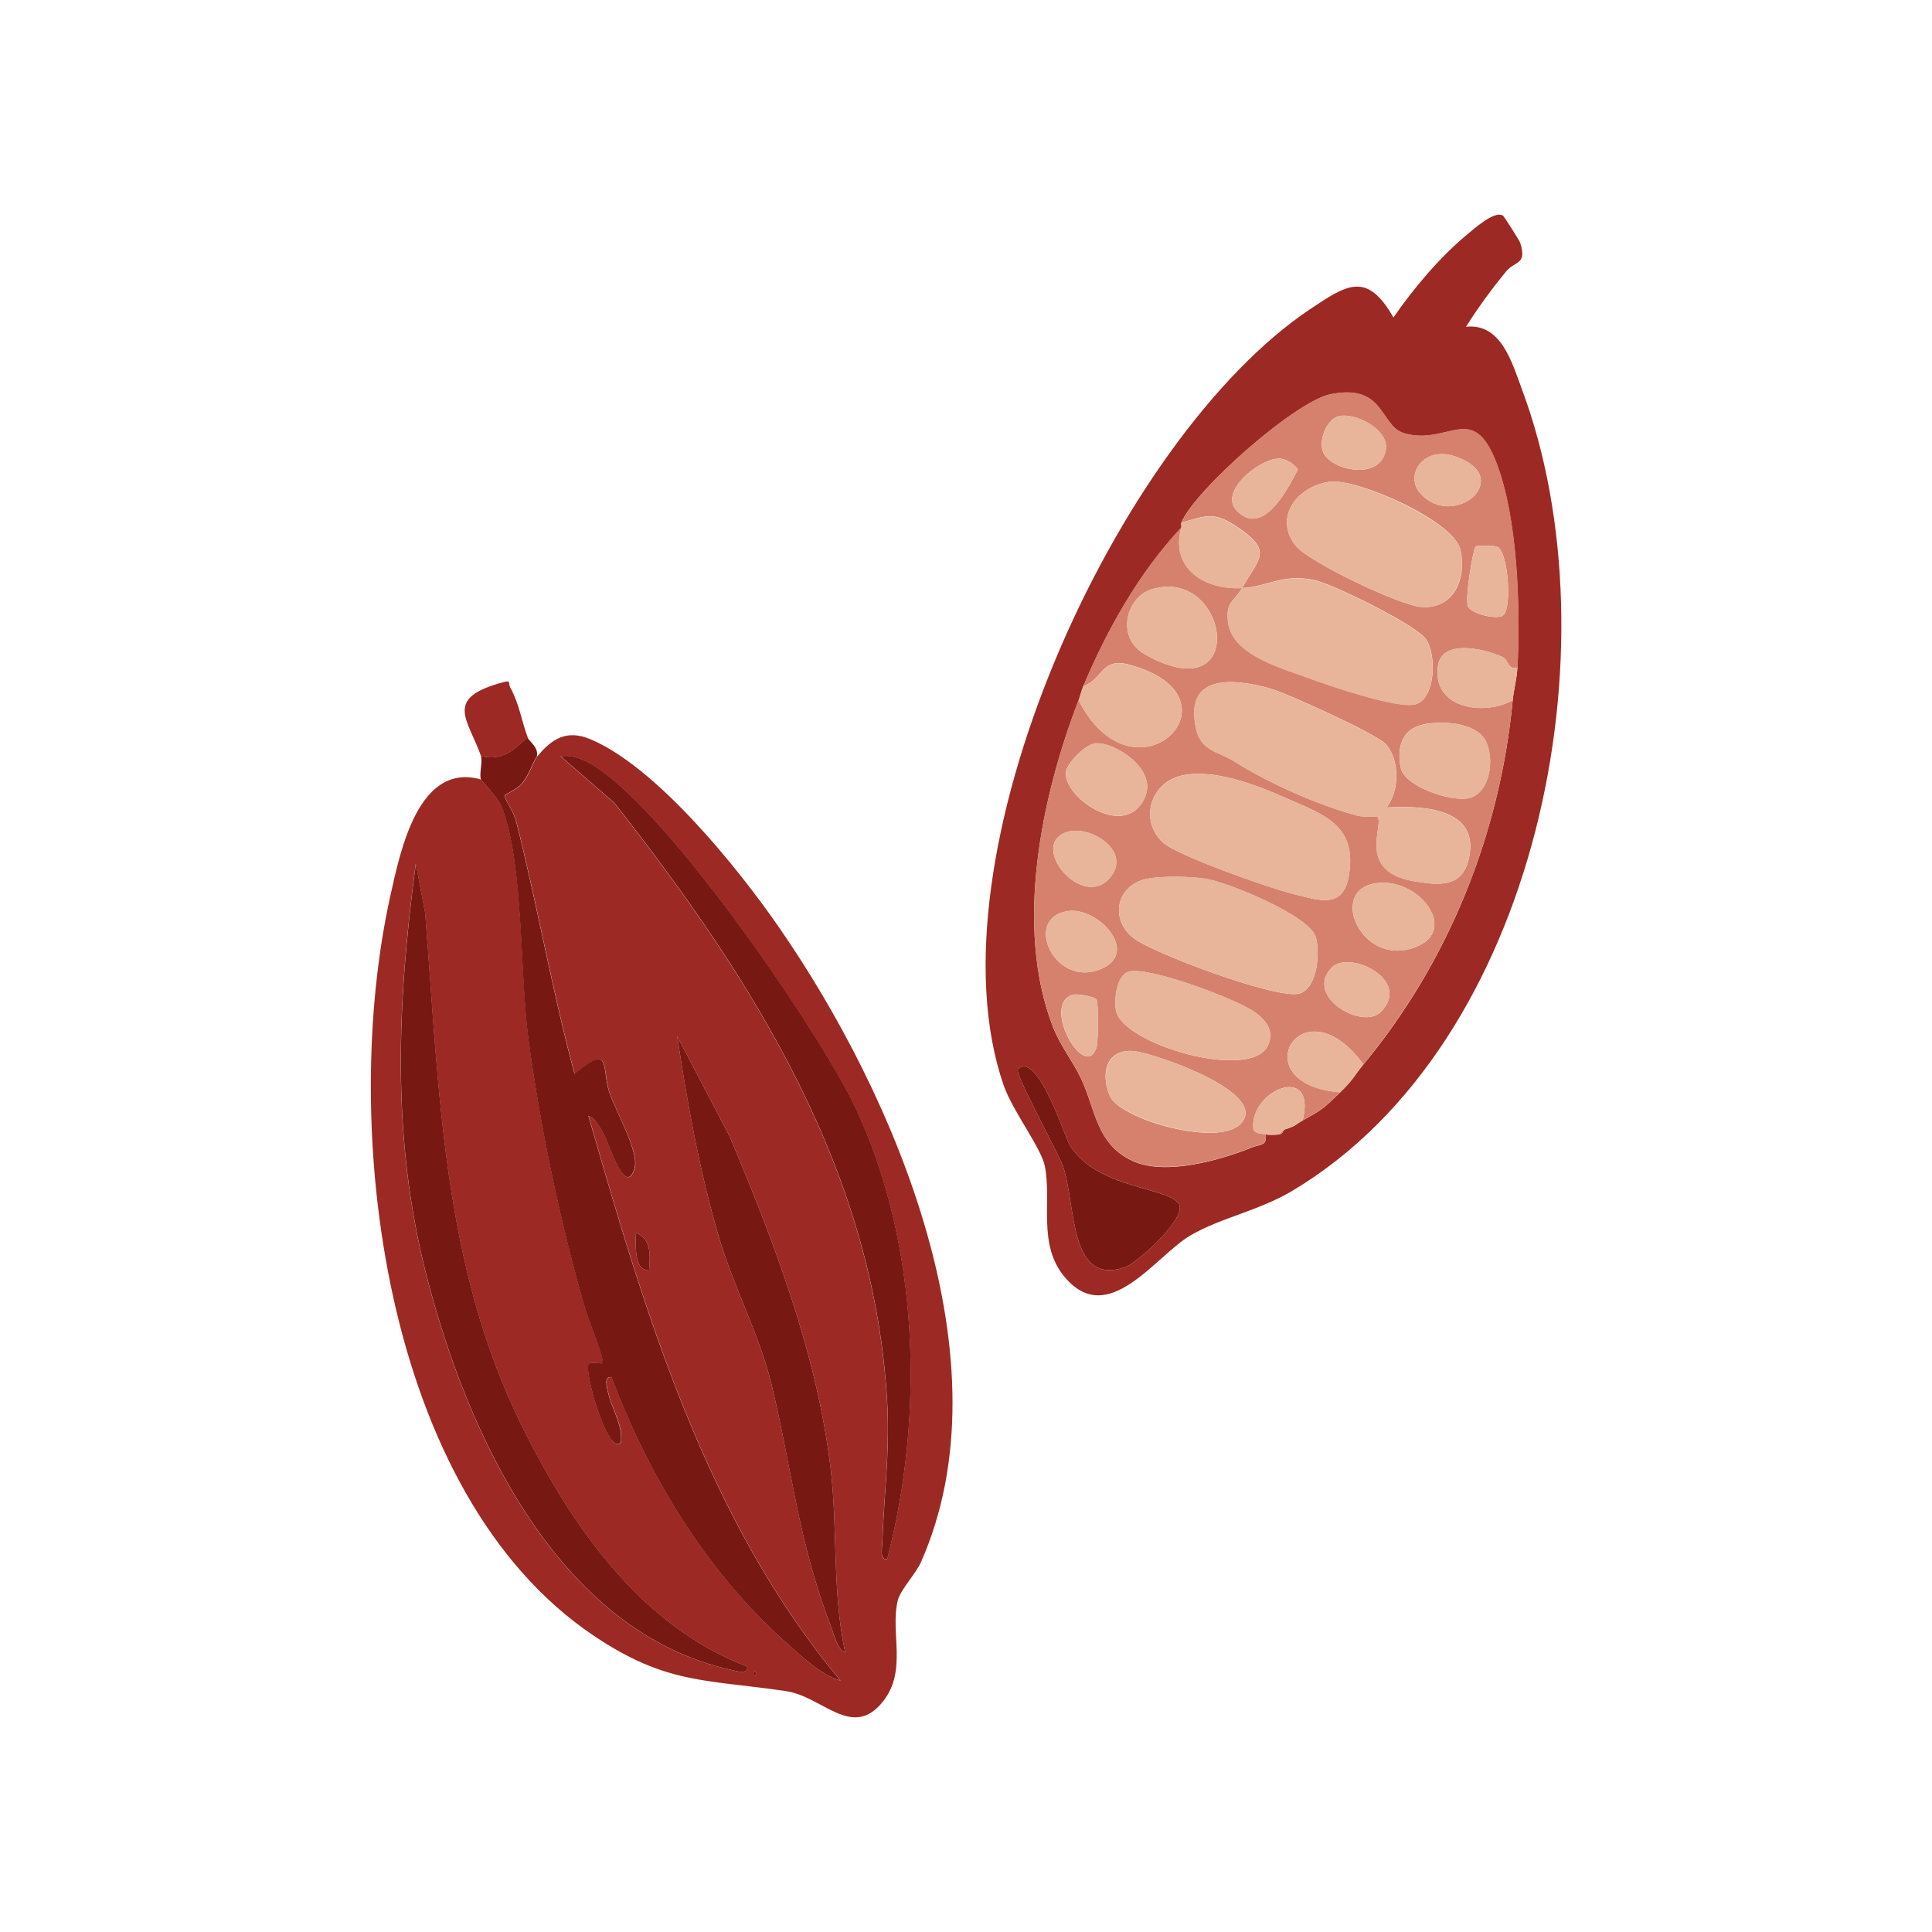 <?xml version="1.0" encoding="UTF-8"?>
<svg id="Layer_2" data-name="Layer 2" xmlns="http://www.w3.org/2000/svg" viewBox="0 0 185 185">
  <defs>
    <style>
      .cls-1 {
        fill: #771813;
      }

      .cls-2 {
        fill: none;
      }

      .cls-3 {
        fill: #d5816d;
      }

      .cls-4 {
        fill: #9d2924;
      }

      .cls-5 {
        fill: #e8b49a;
      }
    </style>
  </defs>
  <g id="borxes">
    <rect class="cls-2" width="185" height="185"/>
    <g>
      <g>
        <path class="cls-4" d="M46.07,74.65c.05.16,1.61,1.67,2.01,2.69,2.07,5.31,1.71,15.9,2.52,22.06,1.13,8.53,3.12,17.95,5.53,26.21.24.82,1.85,4.64,1.56,4.92-.15.14-1.27-.28-1.36.23-.23,1.21,1.96,8.72,3.15,7.37.18-1.74-.89-3.2-1.24-4.8-.1-.45-.45-1.57.34-1.45,3.45,9.31,9.07,18.58,16.54,25.26,1.49,1.33,3.52,3.3,5.37,3.79-12.84-15.39-18.68-35.11-24.13-54.08.73.26,1.15,1.2,1.51,1.84.46.82,2.01,6.01,2.9,3.22.5-1.57-1.82-5.52-2.4-7.29-.78-2.35.25-4.81-3.34-1.79-2.15-7.96-3.56-16.16-5.58-24.14-.25-.99-.97-1.89-1.12-2.46-.03-.13,1.17-.65,1.57-1.09.81-.88,1.14-2.21,1.55-2.71,1.43-1.74,2.85-2.56,5.02-1.67,6.37,2.62,14.23,12.4,18.14,18.06,11.12,16.08,22.07,41.63,13.57,60.78-.47,1.06-1.96,2.65-2.2,3.61-.78,3.07.95,6.74-1.44,9.73-2.94,3.68-5.75-.49-9.29-1.01-7.68-1.13-11.46-.64-18.39-5.3-20.26-13.6-24.36-48.82-19.49-70.81.97-4.37,2.7-12.91,8.72-11.17ZM84.95,149.29c3.59-13.8,3.08-30.18-3.04-43.21-3.43-7.29-19.16-30.37-26.13-33.32-.71-.3-1.33-.44-2.11-.34l5.14,4.46c13.39,17.03,25.07,35.51,26.16,57.87.21,4.38-.34,8.65-.49,12.97-.02.5-.28,1.7.46,1.58ZM71.54,159.58c-10.21-3.88-16.84-13.5-21.53-22.95-7.69-15.48-7.95-32.31-9.31-49.24l-.89-4.69c-1.79,13.37-2.36,26.26,1.02,39.43,3.83,14.95,12.44,34.12,29.25,37.79.45.1,1.57.45,1.45-.34ZM80.93,158.23c-1.25-5.78-.7-11.75-1.39-17.6-1.29-10.93-5.45-21.83-9.7-31.87l-4.99-9.53c.96,6.4,2.2,13.21,4.04,19.41,1.37,4.6,3.84,9.22,4.96,13.82,2.03,8.32,2.52,14.92,5.73,23.32.26.68.61,2.23,1.35,2.45ZM62.16,121.58c.1-1.44.23-2.95-1.33-3.57.12.87-.24,3.81,1.33,3.57ZM72.22,160.02v.45c.29-.15.29-.3,0-.45Z"/>
        <path class="cls-1" d="M51.43,72.42c-.41.5-.74,1.82-1.55,2.71-.4.44-1.61.96-1.57,1.09.15.57.87,1.47,1.12,2.46,2.02,7.99,3.43,16.18,5.58,24.14,3.59-3.02,2.56-.55,3.34,1.79.59,1.77,2.9,5.72,2.4,7.29-.89,2.79-2.44-2.4-2.9-3.22-.36-.64-.78-1.58-1.51-1.84,5.45,18.97,11.29,38.69,24.13,54.08-1.85-.49-3.88-2.46-5.37-3.79-7.47-6.67-13.08-15.94-16.54-25.26-.79-.11-.44,1-.34,1.45.35,1.6,1.41,3.06,1.24,4.8-1.19,1.35-3.37-6.16-3.15-7.37.1-.51,1.22-.09,1.36-.23.28-.28-1.32-4.1-1.56-4.92-2.41-8.25-4.4-17.68-5.53-26.21-.82-6.16-.45-16.75-2.52-22.06-.4-1.02-1.95-2.53-2.01-2.69-.18-.52.18-1.73,0-2.23,2.19.42,2.98-.51,4.47-1.79.15.38,1.07.95.89,1.79Z"/>
        <path class="cls-4" d="M46.07,72.42c-1.31-3.65-3.58-5.55,2.09-7.09.85-.23.47.09.7.5.87,1.57,1.1,3.29,1.68,4.8-1.49,1.27-2.28,2.21-4.47,1.79Z"/>
        <path class="cls-1" d="M71.54,159.58c.11.79-1.01.44-1.45.34-16.81-3.67-25.42-22.85-29.25-37.79-3.38-13.17-2.81-26.05-1.02-39.43l.89,4.69c1.36,16.93,1.62,33.77,9.31,49.24,4.69,9.45,11.32,19.07,21.53,22.95Z"/>
        <path class="cls-1" d="M84.95,149.29c-.74.12-.48-1.08-.46-1.58.15-4.32.7-8.58.49-12.97-1.09-22.36-12.77-40.84-26.16-57.87l-5.14-4.46c.78-.1,1.4.04,2.11.34,6.97,2.95,22.7,26.02,26.13,33.32,6.12,13.03,6.63,29.41,3.04,43.21Z"/>
        <path class="cls-1" d="M80.93,158.23c-.73-.22-1.08-1.76-1.35-2.45-3.21-8.4-3.71-15-5.73-23.32-1.12-4.59-3.59-9.22-4.96-13.82-1.84-6.21-3.09-13.01-4.04-19.41l4.99,9.53c4.25,10.04,8.41,20.94,9.7,31.87.69,5.85.14,11.82,1.39,17.6Z"/>
        <path class="cls-1" d="M62.16,121.58c-1.57.24-1.21-2.7-1.33-3.57,1.56.62,1.43,2.13,1.33,3.57Z"/>
        <path class="cls-1" d="M72.22,160.02c.29.15.29.3,0,.45v-.45Z"/>
      </g>
      <g>
        <path class="cls-4" d="M143.9,20.63c.13.08,1.6,2.42,1.66,2.6.7,2.15-.5,1.74-1.33,2.75-1.39,1.69-2.69,3.46-3.85,5.31,3.37-.37,4.41,3.45,5.37,6.03,9.12,24.48,1.6,62.69-22.06,76.74-3.16,1.87-6.76,2.54-9.65,4.21-3.4,1.96-7.92,9.02-12.11,3.99-2.61-3.13-1.19-7.27-1.89-10.63-.36-1.74-3.07-5.23-3.93-7.7-7.53-21.71,10.84-61.98,29.36-74.34,3.48-2.32,5.42-3.66,7.96.81,1.9-2.75,4.35-5.67,6.92-7.83.7-.58,2.72-2.41,3.52-1.94ZM113.12,50.07c-.05.12.04.3,0,.45-4.06,4.35-7.08,9.73-9.39,15.2-.2.47-.28.92-.45,1.34-3.57,9.26-6.16,21.72-2.45,31.28.69,1.78,1.9,3.28,2.68,4.92,1.4,2.93,1.44,6.35,5.02,7.94,3.12,1.38,8.32-.1,11.42-1.35.69-.28,1.45-.11,1.21-1.22.32.06,1,.05,1.34,0s.42-.44.45-.45c1.33-.43,1-.46,1.79-.89,2-1.12,1.97-1.14,3.58-2.68,1.26-1.2,1.39-1.66,2.23-2.68,8.13-9.77,13.09-22.09,14.3-34.86.1-1.07.39-2,.45-3.13.28-5.71.04-14.31-2.03-19.65-2.3-5.91-4.6-1.55-8.83-2.8-2.34-.69-1.82-4.8-7.05-3.73-3.4.7-13.03,9.22-14.28,12.31ZM97.47,102.37c-.38.35,3.9,8.09,4.32,9.31,1.27,3.71.53,11.54,5.94,9.66,1.17-.4,5.89-4.67,5.18-6.01-.88-1.67-7.84-1.45-10.46-5.65-.48-.78-3.07-9.07-4.98-7.31Z"/>
        <path class="cls-3" d="M145.3,63.92c-.97.23-.81-.72-1.45-1.02-1.71-.79-5.75-1.72-6.15.82-.64,4.08,4.34,4.9,7.15,3.33-1.21,12.78-6.17,25.09-14.3,34.86-5.92-8.08-11.73,1.94-2.23,2.68-1.61,1.54-1.58,1.57-3.58,2.68,1.39-5.56-5.19-2.89-4.72.92.3.39.72.34,1.14.42.23,1.11-.52.94-1.21,1.22-3.09,1.25-8.3,2.73-11.42,1.35-3.59-1.58-3.63-5.01-5.02-7.94-.78-1.64-1.99-3.14-2.68-4.92-3.71-9.56-1.12-22.02,2.45-31.28,5.34,10.54,16.28-.25,4.92-3.38-2.79-.77-2.54,1.39-4.47,2.04,2.3-5.46,5.32-10.85,9.39-15.2-1.1,3.92,2.22,6,5.81,5.81-.74,1.33-1.6,1.25-1.33,3.31.4,3.09,5.14,4.36,7.69,5.3,1.95.72,8.71,3.04,10.33,2.5,1.77-.59,2-4.55.95-6.18-.88-1.37-9.07-5.39-10.81-5.72-3.05-.58-4.37.66-6.82.79,1.55-2.78,3-3.48-.3-5.74-2.34-1.6-2.95-1.27-5.51-.52,1.24-3.09,10.87-11.62,14.28-12.31,5.23-1.07,4.71,3.04,7.05,3.73,4.23,1.24,6.53-3.12,8.83,2.8,2.07,5.33,2.31,13.94,2.03,19.65ZM128.18,39.85c-1.17.32-1.99,2.41-1.45,3.52.84,1.71,5.51,2.69,5.97-.32.31-2.03-3.1-3.59-4.52-3.19ZM136.03,47.27c3.23,3.52,9.11-1.56,3.33-3.56-3.11-1.07-4.91,1.85-3.33,3.56ZM122.35,43.92c-1.83.09-5.74,3.21-3.88,5.03,2.52,2.49,4.86-2.18,5.81-4-.43-.59-1.19-1.07-1.93-1.04ZM127.32,46.13c-3.06.41-5.44,3.4-3.23,6.15,1.23,1.52,9.99,5.73,12.06,5.85,3.1.19,4.32-2.79,3.69-5.51s-9.85-6.85-12.52-6.49ZM143.43,52.38c-.3-.18-2.01-.17-2.14-.05-.22.2-1.08,5.17-.7,5.79.41.69,2.7,1.22,3.31.83.91-.57.53-5.98-.47-6.57ZM110.3,56.42c-2.42.72-3.55,4.62-.63,6.26,10.02,5.62,8.06-8.46.63-6.26ZM132.64,71.21c-.88-.96-9.43-4.84-11.03-5.29-3.71-1.03-8.27-1.33-7.06,3.94.47,2.06,2.17,2.13,3.59,3.02,3.29,2.07,7.95,4.18,11.86,5.23.52.14,1.82.04,1.89.11.73.69-2.08,5.19,3.46,6.15,2.44.42,4.64.64,5.29-2.1,1.14-4.85-4.28-5.16-7.85-4.95,1.22-1.67,1.3-4.53-.14-6.12ZM136.23,69.39c-2.06.46-2.48,2.27-2.1,4.14.36,1.77,4.73,3.24,6.45,2.91,2.15-.4,2.59-3.95,1.61-5.62s-4.23-1.83-5.97-1.44ZM104.91,71.17c-.9.08-2.56,1.72-2.8,2.58-.65,2.34,5.64,6.92,7.53,2.58,1.19-2.74-2.97-5.31-4.74-5.15ZM113,74.31c-2.86.73-3.9,4.25-1.66,6.35,1.36,1.27,10.31,4.41,12.49,4.94,2.43.59,4.81,1.54,5.34-1.82.76-4.77-2.36-5.75-6.01-7.35-2.86-1.26-7.05-2.92-10.17-2.13ZM102.26,79.64c-4,1.17,1.54,7.85,4.18,4.21,1.79-2.47-2.08-4.82-4.18-4.21ZM109.87,84.14c-3.03.6-3.59,3.89-1.38,5.65,1.85,1.48,13.89,5.96,15.94,5.35,1.73-.52,2-3.95,1.56-5.42-.6-2.04-8.42-5.24-10.52-5.57-1.47-.23-4.16-.29-5.6,0ZM131.76,84.57c-4.8.69-1.17,8.5,4.16,5.95,3.56-1.71-.14-6.52-4.16-5.95ZM102.27,87.24c-4.41.64-1.25,7.52,3.24,5.51,3.62-1.62-.38-5.92-3.24-5.51ZM132.23,96.89c3.01-3.06-3.03-5.95-4.7-4.25-2.71,2.76,2.95,6.04,4.7,4.25ZM108.05,93.05c-1.15.39-1.38,2.68-1.19,3.71.6,3.23,12.87,6.81,14.54,3.37.68-1.4-.18-2.44-1.26-3.22-1.66-1.2-10.28-4.47-12.09-3.85ZM105.01,95.73c-.18-.29-1.84-.62-2.32-.47-3.03.94,1.24,8.43,2.31,5.02.17-.54.2-4.25,0-4.55ZM118.81,107.61c2.8-2.97-8.1-6.67-10.05-6.94-2.77-.38-3.44,2.03-2.49,4.27s10.39,4.95,12.54,2.67Z"/>
        <path class="cls-1" d="M97.47,102.37c1.91-1.76,4.5,6.53,4.98,7.31,2.62,4.2,9.58,3.99,10.46,5.65.71,1.34-4.01,5.61-5.18,6.01-5.41,1.87-4.67-5.96-5.94-9.66-.42-1.22-4.7-8.96-4.32-9.31Z"/>
        <path class="cls-5" d="M103.28,67.05c.16-.42.25-.87.45-1.34,1.94-.65,1.69-2.81,4.47-2.04,11.36,3.13.42,13.92-4.92,3.38Z"/>
        <path class="cls-5" d="M118.93,56.33c2.45-.13,3.78-1.37,6.82-.79,1.75.33,9.93,4.36,10.81,5.72,1.05,1.62.82,5.58-.95,6.18-1.62.54-8.37-1.78-10.33-2.5-2.55-.94-7.29-2.21-7.69-5.3-.27-2.06.59-1.99,1.33-3.31-3.59.19-6.91-1.89-5.81-5.81.04-.15-.05-.33,0-.45,2.56-.75,3.17-1.08,5.51.52,3.3,2.26,1.85,2.96.3,5.74Z"/>
        <path class="cls-5" d="M144.85,67.05c-2.82,1.58-7.8.76-7.15-3.33.4-2.54,4.44-1.61,6.15-.82.64.3.49,1.25,1.45,1.02-.06,1.13-.35,2.06-.45,3.13Z"/>
        <path class="cls-5" d="M130.55,101.92c-.85,1.02-.98,1.48-2.23,2.68-9.5-.75-3.68-10.77,2.23-2.68Z"/>
        <path class="cls-5" d="M124.74,107.28c-.79.44-.45.46-1.79.89l-.45.45c-.34.05-1.02.06-1.34,0-.42-.08-.84-.03-1.14-.42-.48-3.81,6.11-6.48,4.72-.92Z"/>
        <path class="cls-3" d="M122.5,108.62l.45-.45s-.12.4-.45.45Z"/>
        <path class="cls-5" d="M132.64,71.21c1.44,1.58,1.35,4.44.14,6.12,3.57-.21,8.99.1,7.85,4.95-.65,2.74-2.85,2.52-5.29,2.1-5.55-.96-2.73-5.46-3.46-6.15-.07-.07-1.36.03-1.89-.11-3.9-1.06-8.57-3.17-11.86-5.23-1.41-.89-3.11-.96-3.59-3.02-1.21-5.27,3.36-4.97,7.06-3.94,1.6.45,10.15,4.33,11.03,5.29Z"/>
        <path class="cls-5" d="M113,74.31c3.12-.8,7.31.87,10.17,2.13,3.65,1.6,6.77,2.58,6.01,7.35-.53,3.36-2.91,2.4-5.34,1.82-2.18-.53-11.13-3.67-12.49-4.94-2.25-2.1-1.21-5.62,1.66-6.35Z"/>
        <path class="cls-5" d="M109.87,84.14c1.44-.29,4.13-.23,5.6,0,2.1.33,9.91,3.53,10.52,5.57.43,1.47.17,4.9-1.56,5.42-2.05.62-14.09-3.87-15.94-5.35-2.21-1.76-1.65-5.04,1.38-5.65Z"/>
        <path class="cls-5" d="M127.32,46.13c2.66-.36,11.91,3.87,12.52,6.49s-.59,5.7-3.69,5.51c-2.07-.13-10.83-4.33-12.06-5.85-2.21-2.75.16-5.73,3.23-6.15Z"/>
        <path class="cls-5" d="M108.05,93.05c1.81-.62,10.43,2.66,12.09,3.85,1.08.78,1.94,1.82,1.26,3.22-1.67,3.44-13.94-.13-14.54-3.37-.19-1.03.03-3.32,1.19-3.71Z"/>
        <path class="cls-5" d="M118.81,107.61c-2.16,2.28-11.63-.51-12.54-2.67s-.27-4.66,2.49-4.27c1.95.27,12.85,3.97,10.05,6.94Z"/>
        <path class="cls-5" d="M110.3,56.42c7.43-2.2,9.39,11.88-.63,6.26-2.91-1.64-1.79-5.54.63-6.26Z"/>
        <path class="cls-5" d="M136.23,69.39c1.74-.39,4.96-.27,5.97,1.44s.54,5.22-1.61,5.62c-1.73.32-6.09-1.15-6.45-2.91-.38-1.87.03-3.68,2.1-4.14Z"/>
        <path class="cls-5" d="M104.91,71.17c1.76-.16,5.93,2.42,4.74,5.15-1.89,4.34-8.18-.23-7.53-2.58.24-.85,1.9-2.49,2.8-2.58Z"/>
        <path class="cls-5" d="M131.76,84.57c4.01-.57,7.72,4.24,4.16,5.95-5.33,2.55-8.96-5.26-4.16-5.95Z"/>
        <path class="cls-5" d="M102.27,87.24c2.86-.42,6.86,3.88,3.24,5.51-4.49,2.01-7.65-4.86-3.24-5.51Z"/>
        <path class="cls-5" d="M128.18,39.85c1.43-.39,4.83,1.16,4.52,3.19-.46,3.02-5.13,2.04-5.97.32-.54-1.1.28-3.19,1.45-3.52Z"/>
        <path class="cls-5" d="M136.03,47.27c-1.57-1.71.22-4.64,3.33-3.56,5.78,2-.11,7.08-3.33,3.56Z"/>
        <path class="cls-5" d="M102.26,79.64c2.1-.61,5.97,1.73,4.18,4.21-2.64,3.64-8.18-3.04-4.18-4.21Z"/>
        <path class="cls-5" d="M132.23,96.89c-1.75,1.79-7.41-1.49-4.7-4.25,1.67-1.7,7.71,1.19,4.7,4.25Z"/>
        <path class="cls-5" d="M122.35,43.92c.74-.04,1.5.45,1.93,1.04-.96,1.82-3.29,6.48-5.81,4-1.85-1.83,2.06-4.95,3.88-5.03Z"/>
        <path class="cls-5" d="M143.43,52.38c.99.59,1.38,6,.47,6.57-.61.38-2.9-.15-3.31-.83-.37-.62.49-5.59.7-5.79.12-.11,1.84-.12,2.14.05Z"/>
        <path class="cls-5" d="M105.01,95.73c.19.3.16,4.02,0,4.55-1.07,3.4-5.33-4.08-2.31-5.02.48-.15,2.13.18,2.32.47Z"/>
      </g>
    </g>
  </g>
</svg>